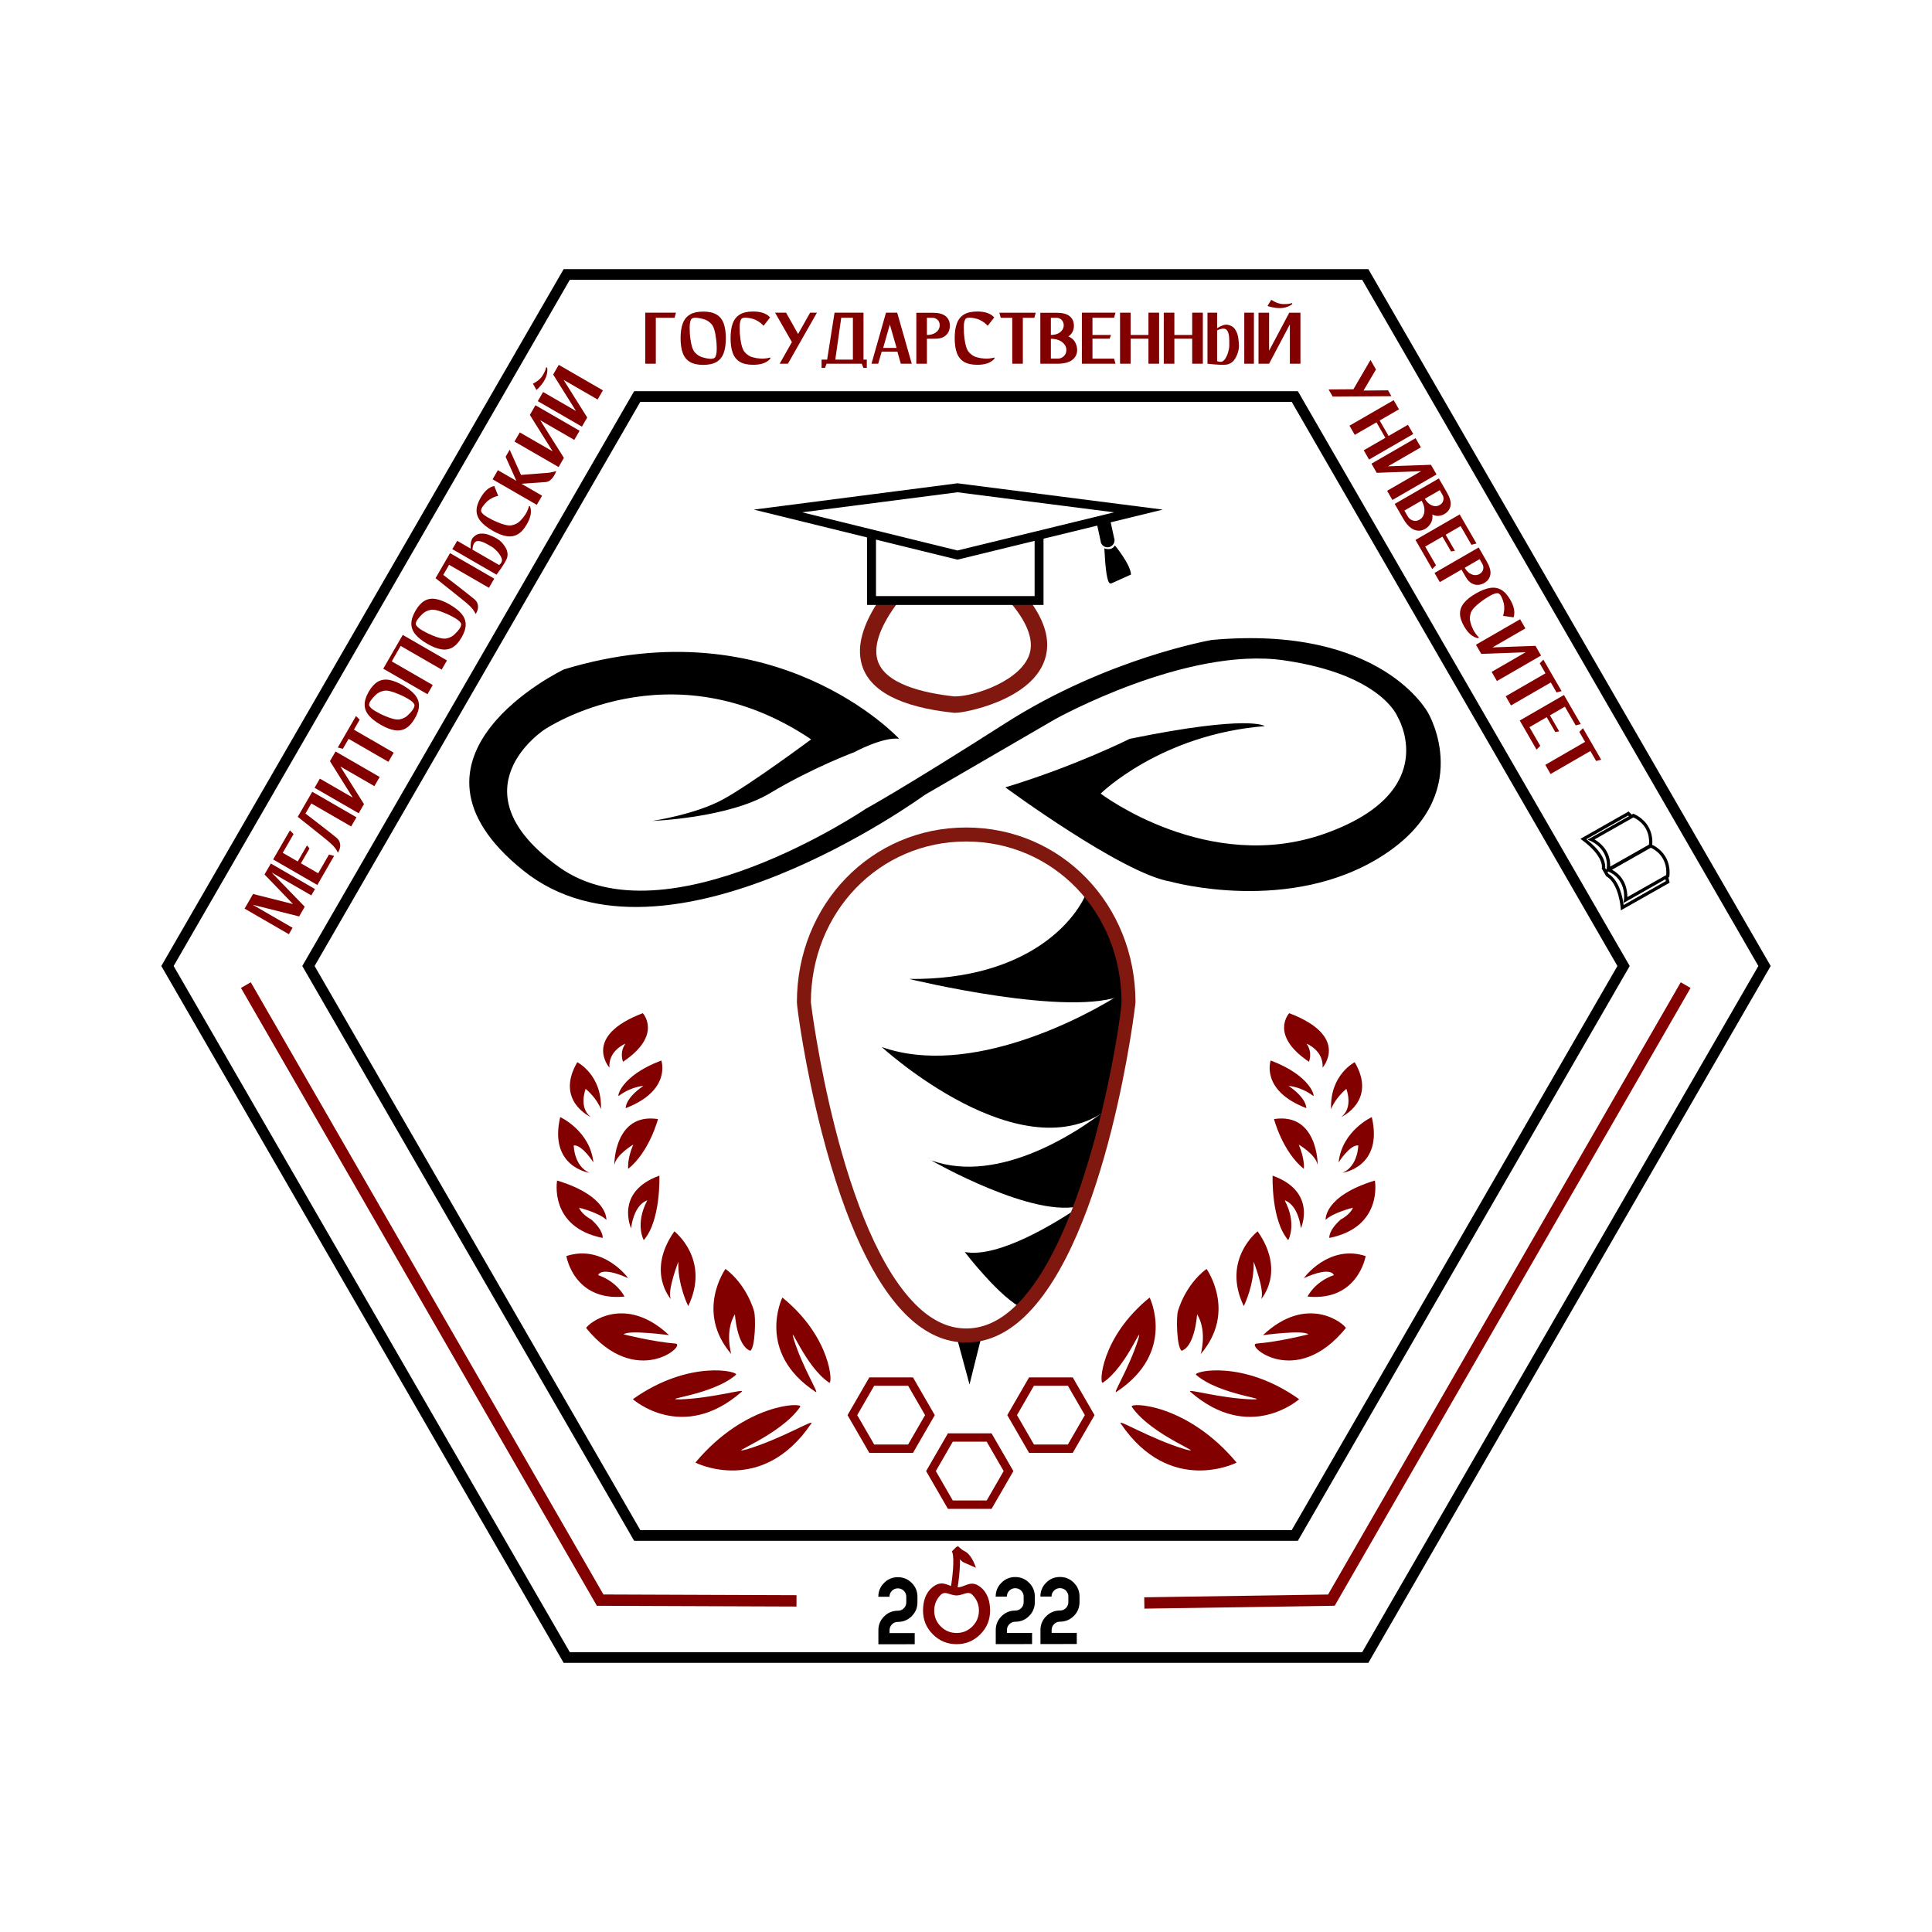 <?xml version="1.0" encoding="UTF-8"?>
<svg id="_Слой_1" data-name="Слой_1" xmlns="http://www.w3.org/2000/svg" version="1.1" viewBox="0 0 1000 1000">
    <!-- Generator: Adobe Illustrator 29.0.0, SVG Export Plug-In . SVG Version: 2.1.0 Build 186)  -->
    <defs>
        <style>
            .st0 {
            stroke: #801810;
            }

            .st0, .st1 {
            fill: none;
            stroke-miterlimit: 10;
            stroke-width: 3px;
            }

            .st2 {
            fill: #820000;
            }

            .st3 {
            display: none;
            fill: #fff;
            }

            .st4 {
            fill: #801810;
            }

            .st1 {
            stroke: #3f3f3f;
            }
        </style>
    </defs>
    <rect class="st3" width="1000" height="1000"/>
    <g>
        <g>
            <path
                d="M845.41,421.17l.4.19c11.28,5.28,9.33,16.39,9.3,16.5l-.07.39-23.65,13.41.23-1.69c1.43-10.53-7.92-14.53-8.32-14.69l-1.6-.66,23.71-13.44ZM853.5,437.18c.22-1.85.64-9.81-8.03-14.1l-20.11,11.4c2.74,1.62,8.4,5.97,8.06,14.09l20.08-11.38Z"/>
            <path
                d="M854.32,436.92l.37.14c.11.04,10.64,4.08,9.38,16.46l-.04.43-23.71,13.44.25-1.71c.06-.43,1.43-10.5-8.33-14.69l-1.56-.67,23.65-13.41ZM862.43,452.92c.77-9.65-6.28-13.38-7.98-14.13l-20.08,11.38c7.14,3.87,7.96,10.97,7.95,14.15l20.11-11.4Z"/>
            <path
                d="M842.98,420.04l2.14,2.09-1.18,1.21-1.24-1.21-21.62,12.26c9.83,7.69,9.93,13.37,9.75,14.86l1.72,3.03c5.77,3.57,7.42,12.73,7.85,16.16l21.86-12.39-.47-1.96,1.64-.4.77,3.19-25.26,14.32-.09-1.34c0-.12-.93-12.49-7.35-16.26l-.2-.12-2.26-3.98.09-.33s1.22-5.8-10.08-14.23l-1.04-.77,24.96-14.15Z"/>
        </g>
        <g>
            <path
                d="M464.73,822.13c-1.2,0-2.23.43-3.07,1.27-.84.85-1.26,1.87-1.26,3.08h-5.78c0-2.79.98-5.18,2.96-7.16,1.97-1.98,4.36-2.97,7.16-2.97,2.8,0,5.18.98,7.16,2.96,1.98,1.97,2.97,4.36,2.97,7.16v2.89c0,2.8-.98,5.18-2.95,7.16-1.97,1.98-4.36,2.97-7.16,2.97-1.2,0-2.23.43-3.07,1.27-.84.85-1.26,1.87-1.26,3.08v1.45s13.02-.02,13.02-.02v5.78s-18.8.02-18.8.02v-7.23c-.01-2.8.97-5.18,2.95-7.16,1.97-1.98,4.36-2.97,7.16-2.97,1.21,0,2.23-.42,3.07-1.27.84-.85,1.26-1.87,1.26-3.08v-2.89c0-1.2-.43-2.23-1.27-3.07-.84-.84-1.87-1.26-3.08-1.26Z"/>
            <g>
                <path class="st2"
                      d="M495.64,821.81l-3.42-.57c.61-3.69,1.93-14.06.73-17.66-.14-.44-.27-.56-.27-.56l2.44-2.46c.47.47.84,1.1,1.11,1.93,1.69,5.07-.36,17.88-.6,19.33Z"/>
                <rect class="st2" x="494.64" y="800.74" width="3.46" height="4.63"
                      transform="translate(-437.75 666.26) rotate(-49.95)"/>
                <path class="st2"
                      d="M496.05,802.4s-1.83,3.5,2.72,6.29l6.37,2.79c-3.65-10.9-9.09-9.07-9.09-9.07l-.08-.07"/>
                <path class="st2"
                      d="M495.14,851.02c-4.79,0-8.88-1.68-12.28-5.07-3.4-3.39-5.1-7.47-5.1-12.26s1.28-9.34,5.07-12.28c5.22-4.04,7.98-.12,12.28.18,4.39.3,7.04-4.24,12.26-.21,3.79,2.93,5.1,7.47,5.1,12.26,0,4.79-1.68,8.88-5.07,12.28-3.39,3.4-7.47,5.1-12.26,5.1ZM495.13,845.23c3.2,0,5.92-1.14,8.18-3.4,2.25-2.26,3.38-4.99,3.38-8.19,0-3.2-1.14-5.92-3.4-8.18-2.26-2.26-4.98.35-8.17.35-3.2,0-5.94-2.59-8.19-.33-2.25,2.26-3.38,4.99-3.38,8.19,0,3.2,1.14,5.93,3.4,8.18,2.26,2.26,4.99,3.38,8.19,3.38Z"/>
            </g>
            <path
                d="M525.48,822.05c-1.2,0-2.23.43-3.07,1.27-.84.85-1.26,1.87-1.26,3.08h-5.78c0-2.79.98-5.18,2.96-7.16,1.97-1.98,4.36-2.97,7.16-2.97s5.18.98,7.16,2.96c1.98,1.97,2.97,4.36,2.97,7.16v2.89c0,2.8-.98,5.18-2.95,7.16-1.97,1.98-4.36,2.97-7.16,2.97-1.2,0-2.23.43-3.07,1.27-.84.85-1.26,1.87-1.26,3.08v1.45s13.02-.02,13.02-.02v5.78s-18.8.02-18.8.02v-7.23c-.01-2.8.97-5.18,2.95-7.16,1.97-1.98,4.36-2.97,7.16-2.97,1.21,0,2.23-.42,3.07-1.27.84-.85,1.26-1.87,1.26-3.08v-2.89c0-1.2-.43-2.23-1.27-3.07-.84-.84-1.87-1.26-3.08-1.26Z"/>
            <path
                d="M548.62,822.02c-1.2,0-2.23.43-3.07,1.27-.84.85-1.26,1.87-1.26,3.08h-5.78c0-2.79.98-5.18,2.96-7.16,1.97-1.98,4.36-2.97,7.16-2.97s5.18.98,7.16,2.96c1.98,1.97,2.97,4.36,2.97,7.16v2.89c0,2.8-.98,5.18-2.95,7.16-1.97,1.98-4.36,2.97-7.16,2.97-1.2,0-2.23.43-3.07,1.27-.84.85-1.26,1.87-1.26,3.08v1.45s13.02-.02,13.02-.02v5.78s-18.8.02-18.8.02v-7.23c-.01-2.8.97-5.18,2.95-7.16,1.97-1.98,4.36-2.97,7.16-2.97,1.21,0,2.23-.42,3.07-1.27.84-.85,1.26-1.87,1.26-3.08v-2.89c0-1.2-.43-2.23-1.27-3.07-.84-.84-1.87-1.26-3.08-1.26Z"/>
        </g>
        <g>
            <path
                d="M705.06,144.82l205.06,355.18-205.06,355.18h-410.12L89.88,500l205.06-355.18h410.12M708.25,139.3h-416.5L83.5,500l208.25,360.7h416.5l208.25-360.7-208.25-360.7h0Z"/>
            <g>
                <path class="st2"
                      d="M138.67,449.6l1.52-2.63,22.84,13.19-1.9,3.29-20.6-11.89,17.2,17.77-.06.1-1.7,2.94-1.14,1.97-24.06-6.05,20.66,11.93-1.92,3.32-22.91-13.23,1.54-2.67.38-.66,2.46-4.26,20.71,5.22-14.78-15.32,1.38-2.39.38-.66Z"/>
                <path class="st2"
                      d="M170.3,442.3l2.64.7-8.69,15.06-22.88-13.21,1.26-2.18,1.48-2.56,5.95-10.31,1.89,1.92-5.6,9.69,7.75,4.48,4.8-8.31,1.3,1.58-4.44,7.68,8.93,5.16,5.6-9.69Z"/>
                <path class="st2"
                      d="M158.09,421.08c2.63,2.01,4.86,3.72,6.7,5.14,1.84,1.42,3.62,2.8,5.33,4.16,1.71,1.36,3.02,2.41,3.95,3.16.81.68,1.36,1.38,1.65,2.1.29.72.42,1.42.39,2.09-.04.67-.15,1.28-.34,1.83-.19.55-.49,1.14-.88,1.77-.4-.85-.89-1.65-1.45-2.41s-1.41-1.63-2.53-2.61c-.64-.59-1.84-1.59-3.6-3-1.75-1.41-3.64-2.93-5.66-4.54-2.02-1.61-4.53-3.61-7.53-5.98l.1-.17,1.66-2.87,3-5.19,2.48-4.29.26-.45,22.88,13.21-2.74,4.74-20.63-11.91-3.02,5.23Z"/>
                <path class="st2"
                      d="M172.54,390.94l1.14-1.97,22.84,13.19-2.74,4.74-17.62-10.17,12.24,19.48-1.78,3.08-.96,1.66-22.84-13.19,2.74-4.74,17.03,9.83-11.81-18.87.16-.28,1.6-2.77Z"/>
                <path class="st2"
                      d="M184.28,370.61l1.89,1.92-2.98,5.16,20.59,11.89-2.74,4.74-20.6-11.89-2.98,5.16-2.61-.68,3.34-5.78,2.74-4.74,3.34-5.78Z"/>
                <path class="st2"
                      d="M190.85,358.03c1.44-2.49,3.03-4.23,4.76-5.21,1.74-.98,3.68-1.28,5.83-.9,2.15.38,4.55,1.33,7.2,2.87,2.68,1.55,4.71,3.15,6.1,4.82,1.39,1.67,2.1,3.5,2.12,5.49.02,1.99-.69,4.24-2.13,6.73-1.43,2.47-3.01,4.19-4.74,5.18-1.74.98-3.68,1.29-5.82.93s-4.55-1.31-7.23-2.86c-2.65-1.53-4.68-3.14-6.08-4.82-1.4-1.68-2.1-3.52-2.12-5.52-.02-2,.69-4.23,2.11-6.7ZM214.54,364.88c-.25-.95-1.3-1.97-3.15-3.06-1.84-1.09-3.65-1.98-5.41-2.66-3.13-1.35-5.52-1.9-7.17-1.65-1.91.37-3.46,1.19-4.64,2.44-.85.83-1.59,1.69-2.23,2.59s-.94,1.7-.9,2.43c.25.95,1.31,1.97,3.16,3.07,1.86,1.1,3.66,2,5.41,2.71,3.14,1.32,5.54,1.86,7.19,1.61,1.91-.37,3.44-1.19,4.61-2.46.86-.8,1.61-1.65,2.24-2.56s.93-1.73.89-2.46Z"/>
                <path class="st2"
                      d="M206.87,331.4l1.6-2.77,22.88,13.21-2.74,4.74-21.22-12.25-4.62,8,21.22,12.25-2.74,4.74-22.88-13.21,1.26-2.18,1.48-2.56,4.62-8,1.14-1.97Z"/>
                <path class="st2"
                      d="M215.02,316.16c1.44-2.49,3.03-4.23,4.76-5.21,1.74-.98,3.68-1.28,5.83-.9,2.15.38,4.55,1.34,7.21,2.87,2.68,1.55,4.71,3.15,6.1,4.82,1.39,1.67,2.1,3.5,2.12,5.49s-.69,4.24-2.13,6.73c-1.43,2.47-3.01,4.19-4.74,5.18-1.74.98-3.68,1.29-5.82.93-2.15-.36-4.55-1.31-7.23-2.86-2.65-1.53-4.68-3.14-6.08-4.82-1.4-1.68-2.1-3.52-2.12-5.52-.02-1.99.69-4.23,2.11-6.69ZM238.71,323.01c-.25-.95-1.3-1.97-3.15-3.06-1.84-1.09-3.65-1.98-5.41-2.66-3.13-1.35-5.52-1.9-7.17-1.65-1.91.37-3.46,1.19-4.64,2.44-.85.83-1.59,1.69-2.23,2.59-.64.89-.94,1.7-.9,2.43.25.95,1.31,1.97,3.16,3.07,1.86,1.1,3.66,2,5.41,2.71,3.14,1.32,5.54,1.86,7.19,1.61,1.91-.37,3.44-1.19,4.61-2.46.86-.8,1.61-1.65,2.24-2.56s.93-1.73.89-2.46Z"/>
                <path class="st2"
                      d="M229.41,297.56c2.63,2.01,4.86,3.72,6.7,5.14,1.84,1.42,3.62,2.8,5.33,4.16,1.71,1.36,3.02,2.41,3.95,3.16.81.68,1.36,1.38,1.65,2.1.29.72.42,1.42.39,2.09-.04.67-.15,1.28-.34,1.83s-.49,1.14-.88,1.77c-.4-.85-.89-1.65-1.45-2.41s-1.41-1.63-2.53-2.61c-.64-.59-1.84-1.59-3.6-3-1.75-1.41-3.64-2.93-5.66-4.54-2.02-1.61-4.53-3.61-7.53-5.98l.1-.17,1.66-2.87,3-5.19,2.48-4.29.26-.45,22.88,13.21-2.74,4.74-20.63-11.91-3.02,5.23Z"/>
                <path class="st2"
                      d="M244.64,278.45c1.19-1.37,2.55-2.12,4.07-2.24,1.52-.12,3.04.12,4.57.72,1.53.61,2.84,1.23,3.95,1.87,1.64.95,3.06,2.39,4.28,4.34,1.21,1.95,1.51,3.88.9,5.8-.29.72-.73,1.56-1.31,2.52-.58.96-1.19,1.89-1.81,2.81-.62.92-1.39,1.98-2.29,3.18l-22.88-13.21,2.53-4.31,6.96,4.02c-.16-2.49.19-4.32,1.05-5.49ZM254.56,283.02c-.23-.13-.47-.27-.73-.42-.91-.56-1.94-1.11-3.08-1.66-1.14-.55-2.21-.85-3.2-.9-.99-.05-1.74.41-2.27,1.37-.44.92-.68,1.95-.72,3.09l13.81,7.97c.5-.45.9-.91,1.18-1.4.43-.74.37-1.65-.16-2.72s-1.27-2.12-2.21-3.12c-.94-1.01-1.82-1.74-2.63-2.21Z"/>
                <path class="st2"
                      d="M273.81,261.91l.5.1c1.01,2.62.47,5.75-1.64,9.39-1.44,2.49-3.02,4.22-4.75,5.19-1.73.97-3.67,1.28-5.81.91-2.15-.36-4.56-1.31-7.23-2.86-2.65-1.53-4.68-3.14-6.08-4.82-1.4-1.68-2.11-3.52-2.13-5.5s.68-4.22,2.12-6.71c2.02-3.51,4.37-5.52,7.04-6.04l2.04,5.1c-1.03.18-2.08.55-3.15,1.11-1.08.56-1.95,1.15-2.6,1.75-.85.83-1.59,1.69-2.23,2.59-.64.89-.94,1.7-.9,2.43.25.95,1.3,1.97,3.15,3.06,1.84,1.09,3.65,2,5.42,2.72,3.14,1.32,5.53,1.85,7.16,1.59,1.93-.36,3.48-1.18,4.64-2.44.82-.79,1.66-1.81,2.5-3.08s1.5-2.77,1.97-4.49Z"/>
                <path class="st2"
                      d="M283.38,244.76c.74-.06,1.46-.17,2.15-.33.69-.16,1.49-.35,2.4-.6-.46,1.12-.92,2.04-1.38,2.75-.46.72-1.03,1.36-1.72,1.94-.68.57-1.48.9-2.4.99-.52.04-1.55.12-3.08.23-1.54.11-3.19.23-4.95.35-1.76.12-3.27.22-4.51.3l10.69,6.18-2.74,4.74-22.88-13.21,2.74-4.74,9.59,5.53-5.59-12.46,2.12-3.67,5.84,13.06c.96-.06,2.39-.17,4.3-.33s3.78-.31,5.61-.45c1.84-.14,3.11-.24,3.81-.29Z"/>
                <path class="st2"
                      d="M276.01,211.73l1.14-1.97,22.84,13.19-2.74,4.74-17.62-10.17,12.24,19.48-1.78,3.08-.96,1.66-22.84-13.19,2.74-4.74,17.03,9.83-11.81-18.87.16-.28,1.6-2.77Z"/>
                <path class="st2"
                      d="M283.21,190.23c.2,1.19.11,2.52-.28,3.97-.39,1.45-1.18,2.97-2.38,4.56-.98,1.28-1.95,2.31-2.89,3.09l-1.81-3.26c2.29-1.14,3.95-2.53,4.98-4.19,1.03-1.65,1.64-3.07,1.83-4.25l.55.09ZM288.08,190.82l1.14-1.97,22.84,13.19-2.74,4.74-17.62-10.17,12.24,19.48-1.78,3.08-.96,1.66-22.84-13.19,2.74-4.74,17.03,9.83-11.81-18.87.16-.28,1.6-2.77Z"/>
                <path class="st2" d="M349.88,161.84l-.72,2.64h-9.71v23.78h-5.48v-26.42h15.91Z"/>
                <path class="st2"
                      d="M363.98,161.28c2.88,0,5.17.51,6.89,1.52s2.95,2.54,3.7,4.6c.75,2.05,1.12,4.61,1.12,7.67s-.37,5.65-1.12,7.69c-.75,2.04-1.98,3.56-3.7,4.58-1.72,1.01-4.02,1.52-6.89,1.52s-5.14-.51-6.85-1.52-2.96-2.54-3.72-4.58c-.76-2.04-1.14-4.6-1.14-7.69s.38-5.62,1.14-7.67c.76-2.05,2-3.58,3.72-4.6s4-1.52,6.85-1.52ZM369.89,185.22c.69-.69,1.05-2.11,1.08-4.26.03-2.14-.11-4.15-.4-6.01-.4-3.38-1.12-5.73-2.16-7.03-1.28-1.47-2.76-2.4-4.44-2.8-1.15-.32-2.27-.53-3.36-.64-1.09-.11-1.95.04-2.56.44-.69.69-1.05,2.12-1.08,4.28-.03,2.16.09,4.17.36,6.03.43,3.38,1.16,5.73,2.2,7.04,1.28,1.47,2.76,2.38,4.44,2.76,1.12.35,2.23.57,3.34.66,1.11.09,1.96-.06,2.58-.46Z"/>
                <path class="st2"
                      d="M398.64,185.06l.16.48c-1.76,2.19-4.74,3.28-8.95,3.28-2.88,0-5.17-.51-6.87-1.52-1.71-1.01-2.94-2.54-3.7-4.58-.76-2.04-1.14-4.6-1.14-7.69s.38-5.62,1.14-7.67,1.99-3.58,3.7-4.6c1.7-1.01,4-1.52,6.87-1.52,4.05,0,6.97,1.03,8.75,3.08l-3.4,4.32c-.67-.8-1.51-1.52-2.54-2.18s-1.96-1.11-2.82-1.38c-1.15-.32-2.27-.53-3.36-.64-1.09-.11-1.95.04-2.56.44-.69.69-1.05,2.11-1.08,4.26s.09,4.16.36,6.06c.43,3.38,1.16,5.72,2.2,6.99,1.28,1.49,2.76,2.43,4.44,2.8,1.09.32,2.4.53,3.92.62,1.52.09,3.14-.09,4.88-.54Z"/>
                <path class="st2"
                      d="M419.33,161.84h3.52l-15.03,26.42h-4.28l6.35-11.19-8.71-15.23h5.68l6.23,11.03,6.23-11.03Z"/>
                <path class="st2"
                      d="M446.94,186.14h1.72v4.28h-1.76l-.84-2.16h-18.22l-.84,2.16h-1.76v-4.28h2.88l3.84-24.3h14.99v24.3ZM432.35,186.14h9.11v-21.7h-6.03l-3.08,21.7Z"/>
                <path class="st2"
                      d="M466.27,188.26l-1.8-6.27h-8.11l-1.8,6.27h-3.48l7.51-26.42h5.79l7.55,26.42h-5.67ZM457.15,180.07h6.91l-3.48-12.11-3.44,12.11Z"/>
                <path class="st2"
                      d="M482.66,161.88c3.12,0,5.38.59,6.79,1.76,1.41,1.17,2.14,2.73,2.2,4.68.05,1.15-.16,2.25-.64,3.32-.48,1.07-1.28,1.94-2.4,2.64s-2.62,1.04-4.52,1.04h-4.32v12.95h-5.48v-26.38h8.35ZM486.37,168.88c.13-1.33-.19-2.4-.96-3.2s-1.69-1.2-2.76-1.2h-2.26c-.44,0-.65,0-.62,0v8.91c1.84,0,3.36-.42,4.56-1.26,1.2-.84,1.88-1.92,2.04-3.26Z"/>
                <path class="st2"
                      d="M514.65,185.06l.16.48c-1.76,2.19-4.74,3.28-8.95,3.28-2.88,0-5.17-.51-6.87-1.52-1.71-1.01-2.94-2.54-3.7-4.58-.76-2.04-1.14-4.6-1.14-7.69s.38-5.62,1.14-7.67,1.99-3.58,3.7-4.6c1.7-1.01,4-1.52,6.87-1.52,4.05,0,6.97,1.03,8.75,3.08l-3.4,4.32c-.67-.8-1.51-1.52-2.54-2.18s-1.96-1.11-2.82-1.38c-1.15-.32-2.27-.53-3.36-.64-1.09-.11-1.95.04-2.56.44-.69.69-1.05,2.11-1.08,4.26s.09,4.16.36,6.06c.43,3.38,1.16,5.72,2.2,6.99,1.28,1.49,2.76,2.43,4.44,2.8,1.09.32,2.4.53,3.92.62,1.52.09,3.14-.09,4.88-.54Z"/>
                <path class="st2" d="M536.09,161.88l-.72,2.6h-5.95v23.78h-5.48v-23.78h-5.96l-.72-2.6h18.82Z"/>
                <path class="st2"
                      d="M552.97,174.11c1.6.69,2.76,1.69,3.48,2.98.72,1.29,1.08,2.64,1.08,4.06,0,2.13-.85,3.85-2.56,5.16-1.71,1.31-4.28,1.96-7.71,1.96h-8.79v-26.38h8.35c3.12,0,5.39.59,6.81,1.76,1.43,1.17,2.16,2.73,2.22,4.68.05,1.12-.15,2.2-.62,3.24-.47,1.04-1.22,1.89-2.26,2.56ZM543.93,164.48v8.91c1.84,0,3.36-.42,4.56-1.26,1.2-.84,1.89-1.92,2.08-3.26.11-1.33-.22-2.4-.98-3.2s-1.67-1.2-2.74-1.2h-2.28c-.45,0-.67,0-.64,0ZM547.45,185.62c1.28,0,2.38-.46,3.3-1.38.92-.92,1.31-2.15,1.18-3.7-.24-1.52-1.08-2.76-2.52-3.74-1.44-.97-3.26-1.46-5.48-1.46v10.27h3.52Z"/>
                <path class="st2"
                      d="M576.65,185.62l.72,2.64h-17.39v-26.42h17.39l-.72,2.6h-11.19v8.95h9.59l-.72,1.92h-8.87v10.31h11.19Z"/>
                <path class="st2"
                      d="M594.44,161.84h5.51v26.42h-5.51v-12.95h-9.23v12.95h-5.48v-26.42h5.48v11.55h9.23v-11.55Z"/>
                <path class="st2"
                      d="M617.08,161.84h5.51v26.42h-5.51v-12.95h-9.23v12.95h-5.48v-26.42h5.48v11.55h9.23v-11.55Z"/>
                <path class="st2"
                      d="M635.31,168.08c1.79.32,3.1,1.11,3.96,2.38.85,1.27,1.4,2.7,1.64,4.32.24,1.61.36,3.06.36,4.34,0,1.92-.54,3.89-1.62,5.91-1.08,2.03-2.59,3.24-4.54,3.64-.8.13-1.76.19-2.88.16-1.12-.03-2.23-.09-3.34-.18-1.11-.09-2.4-.22-3.9-.38v-26.42h5v8.03c2.08-1.38,3.85-1.98,5.31-1.8ZM636.27,178.91v-.8c.03-1.09,0-2.27-.08-3.52-.08-1.25-.35-2.32-.82-3.22-.47-.89-1.23-1.31-2.3-1.26-1.04.08-2.07.37-3.08.88v15.95c.66.24,1.26.36,1.8.36.85,0,1.62-.5,2.3-1.5s1.21-2.16,1.6-3.48c.39-1.32.58-2.46.58-3.42ZM644.03,161.84h5v26.42h-5v-26.42Z"/>
                <path class="st2"
                      d="M670.83,161.88h2.28v26.38h-5.48v-20.34l-10.75,20.34h-5.48v-26.38h5.48v19.66l10.43-19.66h3.52ZM668.91,157.37c-.93.77-2.12,1.35-3.58,1.74-1.45.39-3.16.46-5.14.22-1.6-.21-2.97-.53-4.12-.96l1.92-3.2c2.13,1.41,4.17,2.15,6.12,2.22,1.94.07,3.48-.11,4.6-.54l.2.52Z"/>
                <path class="st2"
                      d="M718.43,202.02l1.76,3.05-30.39.2-2.14-3.7,12.87-.09,8.83-15.16,2.84,4.92-6.44,10.91,12.67-.12Z"/>
                <path class="st2"
                      d="M728.74,219.87l2.76,4.78-22.88,13.21-2.76-4.78,11.21-6.47-4.62-8-11.22,6.47-2.74-4.74,22.88-13.21,2.74,4.74-10,5.78,4.62,8,10-5.78Z"/>
                <path class="st2"
                      d="M742.41,243.62l1.14,1.97-22.84,13.19-2.74-4.74,17.62-10.17-22.99.86-1.78-3.08-.96-1.66,22.84-13.19,2.74,4.74-17.03,9.83,22.25-.8.16.28,1.6,2.77Z"/>
                <path class="st2"
                      d="M741.4,266.33c.2,1.73-.08,3.23-.84,4.5s-1.75,2.26-2.97,2.96c-1.85,1.07-3.76,1.19-5.74.36-1.98-.82-3.83-2.72-5.55-5.7l-1.66-2.87-2.74-4.74,22.84-13.19,2.18,3.77.56.97,1.44,2.49c1.56,2.7,2.19,4.96,1.88,6.78-.3,1.82-1.28,3.24-2.94,4.26-.94.61-1.98.97-3.11,1.08-1.13.12-2.25-.11-3.35-.68ZM728.67,267.31c.64,1.11,1.59,1.83,2.84,2.17,1.26.34,2.52.06,3.79-.83,1.2-.97,1.85-2.32,1.98-4.05s-.37-3.56-1.47-5.47l-8.9,5.14c.53.92,1.12,1.94,1.76,3.05ZM745.22,253.7l-7.72,4.46c.92,1.59,2.04,2.7,3.37,3.32,1.33.62,2.61.68,3.86.17,1.21-.57,1.97-1.39,2.28-2.45s.2-2.05-.33-2.97c-.53-.92-.91-1.58-1.14-1.97s-.33-.58-.32-.55Z"/>
                <path class="st2"
                      d="M743.26,292.59l-1.92,1.94-8.69-15.06,22.88-13.21,1.26,2.18,1.48,2.56,5.96,10.31-2.61.68-5.6-9.69-7.75,4.48,4.8,8.31-2.02.34-4.44-7.68-8.93,5.16,5.6,9.69Z"/>
                <path class="st2"
                      d="M769.54,290.62c1.56,2.7,2.18,4.95,1.87,6.76-.31,1.81-1.29,3.22-2.95,4.24-.97.62-2.03.99-3.19,1.1s-2.32-.13-3.48-.76c-1.16-.62-2.21-1.75-3.16-3.39-1.09-1.89-1.81-3.14-2.16-3.74l-11.22,6.47-2.74-4.74,22.84-13.19,2.16,3.74.58,1,1.44,2.49ZM765.34,297.34c1.22-.55,1.98-1.36,2.29-2.43.31-1.07.19-2.07-.34-2.99-.53-.92-.91-1.57-1.13-1.96-.22-.38-.32-.56-.31-.54l-7.72,4.46c.92,1.59,2.04,2.7,3.37,3.32s2.61.66,3.84.14Z"/>
                <path class="st2"
                      d="M765.47,329.94l-.34.38c-2.77-.43-5.21-2.47-7.31-6.11-1.44-2.49-2.15-4.73-2.12-6.71.02-1.98.73-3.81,2.12-5.49,1.38-1.68,3.42-3.29,6.09-4.83,2.65-1.53,5.06-2.48,7.21-2.85,2.16-.37,4.1-.07,5.83.9,1.73.97,3.31,2.7,4.75,5.19,2.03,3.51,2.6,6.55,1.71,9.12l-5.44-.78c.36-.98.56-2.07.62-3.29s-.02-2.26-.21-3.13c-.3-1.15-.67-2.23-1.13-3.23s-1.01-1.67-1.66-2c-.95-.25-2.36.14-4.23,1.19-1.87,1.05-3.56,2.16-5.06,3.34-2.72,2.06-4.37,3.86-4.96,5.4-.65,1.85-.72,3.6-.2,5.24.27,1.11.74,2.34,1.42,3.7.68,1.36,1.65,2.68,2.91,3.95Z"/>
                <path class="st2"
                      d="M796.51,337.34l1.14,1.97-22.84,13.19-2.74-4.74,17.62-10.17-22.99.86-1.78-3.08-.96-1.66,22.84-13.19,2.74,4.74-17.03,9.83,22.25-.8.16.28,1.6,2.77Z"/>
                <path class="st2"
                      d="M808.28,357.72l-2.61.68-2.98-5.16-20.6,11.89-2.74-4.74,20.59-11.89-2.98-5.16,1.89-1.92,3.34,5.78,2.74,4.74,3.34,5.78Z"/>
                <path class="st2"
                      d="M797.23,386.06l-1.92,1.94-8.69-15.06,22.88-13.21,1.26,2.18,1.48,2.56,5.96,10.31-2.61.68-5.6-9.69-7.75,4.48,4.8,8.31-2.02.34-4.44-7.68-8.93,5.16,5.6,9.69Z"/>
                <path class="st2"
                      d="M828.77,393.21l-2.61.68-2.98-5.16-20.6,11.89-2.74-4.74,20.59-11.89-2.98-5.16,1.89-1.92,3.34,5.78,2.74,4.74,3.34,5.78Z"/>
            </g>
            <path
                d="M671.77,797.52h-343.54l-.8-1.38-170.97-296.14,171.77-297.52h343.54l.8,1.38,170.97,296.14-171.77,297.52ZM331.42,791.99h337.17l168.58-291.99-168.58-291.99h-337.17l-168.58,291.99,168.58,291.99Z"/>
            <polygon class="st2"
                     points="592.34 832.63 592.25 826.76 687.41 825.32 869.95 508.43 875.03 511.36 690.83 831.14 592.34 832.63"/>
            <polygon class="st2"
                     points="412.26 831.54 308.94 831.16 124.73 511.36 129.81 508.43 312.34 825.3 412.28 825.67 412.26 831.54"/>
        </g>
        <g>
            <g>
                <path class="st2"
                      d="M570.82,715.66c-1.94,1.29-1.39-23.25,24.23-44.06,0,0,13.98,28.3-17.17,48.82-2.33,1.6,6.46-12.06,11.24-27.1,2.75-10.05-5.84,14.07-18.3,22.34Z"/>
                <path class="st2"
                      d="M585.82,728.15c-1.6-2.35,28.39-2.08,54.25,28.89,0,0-34.36,17.55-59.95-20.18-2-2.82,14.84,7.7,33.3,13.3,12.32,3.2-17.29-6.9-27.6-22Z"/>
                <path class="st2"
                      d="M619.08,711.6c-1.92-1.66,24.02-8.24,53.36,12.62,0,0-25.66,22.94-56.3-3.82-2.36-1.98,14.55,3.28,31.74,3.92,11.36-.03-16.48-2.03-28.81-12.72Z"/>
                <path class="st2"
                      d="M650.38,695.43c-6.18.5,20.28,23.97,46.24-8.06-.91-2.18-19.86-17.93-42.91,3.7,0,0,21-2.85,23.49-.41,0,0-14.95,3.82-26.81,4.77Z"/>
                <path class="st2"
                      d="M611.63,699.16c-2.57-1.68-2.91-17.55-1.9-20.59,0,0,3.48-13.29,14.76-21.78,0,0,15.81,22.08-2.98,44.05,0,0,3.49-11.84-1.9-20.59,0,0-.98,16.46-7.98,18.91Z"/>
                <path class="st2"
                      d="M643.78,676.03s5.58-11.1,5.1-23.04c-.48-11.94-.35-.87-.35-.87,0,0,6.45,16.2,4.17,20.37,0,0,12.97-14.19-1.76-35.16,0,0-18.79,14.58-7.16,38.72Z"/>
                <path class="st2"
                      d="M674.94,661.55c-.36.16,12.78-17.73,31.92-11.41,0,0-3.88,23.57-30.09,20.96,0,0,3.6-7.61,13.62-11.09,0,0-1.11-4.9-15.46,1.54Z"/>
                <path class="st2"
                      d="M666.8,641.89s4.66-8.28-1.83-20.56c0,0,6.59,1.39,8.39,14.39,0,0,8.58-18.81-14.65-27.21,0,0-.88,23.1,8.08,33.38Z"/>
                <path class="st2"
                      d="M686.15,631.41s-1.16-12.24,25.49-20.37c0,0,4.42,24.09-23.57,29.72,0,0-.67-3.67,5.87-9.53,0,0,4.95-2.53,6.33-6.12,0,0-10.44,2.58-14.13,6.3Z"/>
                <path class="st2"
                      d="M694.88,607.04s21.2-2.93,15.16-28.84c0,0-15.41,7.03-17.18,23.47,0,0,5.8-9.24,10.17-8.8,0,0-.01,10.61-8.14,14.18Z"/>
                <path class="st2"
                      d="M682.01,602.94c.09.46.3-27.2-22.58-23.71,0,0,4.33,16.82,15.43,25.78,0,0,.66-4.88-2.63-12.56,0,0,8.75,5.06,9.79,10.5Z"/>
                <path class="st2"
                      d="M694.25,578.15s18.61-8.38,6.95-28.36c0,0-12.92,6.49-12.24,24.31,0,0,1.81-5.33,7.9-10.5,0,0,3.81,9.6-2.62,14.55Z"/>
                <path class="st2"
                      d="M684.57,552.6s14.36-16.16-17.28-28.18c0,0-10.47,11.25,10.23,25.15,0,0,2.04-4.75-1.26-9.39,0,0,8.93,3.53,8.31,12.42Z"/>
                <path class="st2"
                      d="M679.71,567.23c.97.73-.85-10.34-22.01-18.32,0,0-5.46,15.49,18.44,24.66,0,0,.42-4.97-9.16-11.5,0,0,6.3.3,12.73,5.16Z"/>
            </g>
            <g>
                <path class="st2"
                      d="M429.18,715.66c1.94,1.29,1.39-23.25-24.23-44.06,0,0-13.98,28.3,17.17,48.82,2.33,1.6-6.46-12.06-11.24-27.1-2.75-10.05,5.84,14.07,18.3,22.34Z"/>
                <path class="st2"
                      d="M414.18,728.15c1.6-2.35-28.39-2.08-54.25,28.89,0,0,34.36,17.55,59.95-20.18,2-2.82-14.84,7.7-33.3,13.3-12.32,3.2,17.29-6.9,27.6-22Z"/>
                <path class="st2"
                      d="M380.92,711.6c1.92-1.66-24.02-8.24-53.36,12.62,0,0,25.66,22.94,56.3-3.82,2.36-1.98-14.55,3.28-31.74,3.92-11.36-.03,16.48-2.03,28.81-12.72Z"/>
                <path class="st2"
                      d="M349.62,695.43c6.18.5-20.28,23.97-46.24-8.06.91-2.18,19.86-17.93,42.91,3.7,0,0-21-2.85-23.49-.41,0,0,14.95,3.82,26.81,4.77Z"/>
                <path class="st2"
                      d="M388.37,699.16c2.57-1.68,2.91-17.55,1.9-20.59,0,0-3.48-13.29-14.76-21.78,0,0-15.81,22.08,2.98,44.05,0,0-3.49-11.84,1.9-20.59,0,0,.98,16.46,7.98,18.91Z"/>
                <path class="st2"
                      d="M356.22,676.03s-5.58-11.1-5.1-23.04c.48-11.94.35-.87.35-.87,0,0-6.45,16.2-4.17,20.37,0,0-12.97-14.19,1.76-35.16,0,0,18.79,14.58,7.16,38.72Z"/>
                <path class="st2"
                      d="M325.06,661.55c.36.16-12.78-17.73-31.92-11.41,0,0,3.88,23.57,30.09,20.96,0,0-3.6-7.61-13.62-11.09,0,0,1.11-4.9,15.46,1.54Z"/>
                <path class="st2"
                      d="M333.2,641.89s-4.66-8.28,1.83-20.56c0,0-6.59,1.39-8.39,14.39,0,0-8.58-18.81,14.65-27.21,0,0,.88,23.1-8.08,33.38Z"/>
                <path class="st2"
                      d="M313.85,631.41s1.16-12.24-25.49-20.37c0,0-4.42,24.09,23.57,29.72,0,0,.67-3.67-5.87-9.53,0,0-4.95-2.53-6.33-6.12,0,0,10.44,2.58,14.13,6.3Z"/>
                <path class="st2"
                      d="M305.12,607.04s-21.2-2.93-15.16-28.84c0,0,15.41,7.03,17.18,23.47,0,0-5.8-9.24-10.17-8.8,0,0,.01,10.61,8.14,14.18Z"/>
                <path class="st2"
                      d="M317.99,602.94c-.09.46-.3-27.2,22.58-23.71,0,0-4.33,16.82-15.43,25.78,0,0-.66-4.88,2.63-12.56,0,0-8.75,5.06-9.79,10.5Z"/>
                <path class="st2"
                      d="M305.75,578.15s-18.61-8.38-6.95-28.36c0,0,12.92,6.49,12.24,24.31,0,0-1.81-5.33-7.9-10.5,0,0-3.81,9.6,2.62,14.55Z"/>
                <path class="st2"
                      d="M315.43,552.6s-14.36-16.16,17.28-28.18c0,0,10.47,11.25-10.23,25.15,0,0-2.04-4.75,1.26-9.39,0,0-8.93,3.53-8.31,12.42Z"/>
                <path class="st2"
                      d="M320.29,567.23c-.97.73.85-10.34,22.01-18.32,0,0,5.46,15.49-18.44,24.66,0,0-.42-4.97,9.16-11.5,0,0-6.3.3-12.73,5.16Z"/>
            </g>
            <path class="st2"
                  d="M472.55,752.02h-22.58l-11.29-19.55,11.29-19.55h22.58l11.29,19.55-11.29,19.55ZM452.48,747.67h17.56l8.78-15.21-8.78-15.21h-17.56l-8.78,15.21,8.78,15.21Z"/>
            <path class="st2"
                  d="M513.23,780.99h-22.58l-11.29-19.55,11.29-19.55h22.58l11.29,19.55-11.29,19.55ZM493.16,776.64h17.56l8.78-15.21-8.78-15.21h-17.56l-8.78,15.21,8.78,15.21Z"/>
            <path class="st2"
                  d="M555.24,752.02h-22.58l-11.29-19.55,11.29-19.55h22.58l11.29,19.55-11.29,19.55ZM535.17,747.67h17.56l8.78-15.21-8.78-15.21h-17.56l-8.78,15.21,8.78,15.21Z"/>
        </g>
        <path d="M562.76,629.52c.03-.06.06-.11.08-.17"/>
        <path class="st0" d="M417.29,525.27"/>
        <g>
            <path class="st1" d="M498.01,527.95"/>
            <path
                d="M739.31,369.21s-23.73-45.94-112.05-37.98c0,0-53.82,9.24-106.8,43.06-52.98,33.82-72.3,44.33-72.3,44.33,0,0-103.41,70.01-158.93,30.09-55.52-39.92-7.37-71.11-7.37-71.11,0,0,64.93-44.07,137.99,5.09,0,0-31.19,23.22-45.69,31.11-14.49,7.88-36.53,11.1-36.53,11.1,0,0,39.33-1.36,61.03-14.41,21.7-13.05,43.57-21.19,43.57-21.19,0,0,14.49-7.88,23.14-6.95,0,0-63.91-69.17-173.51-35.86,0,0-94.43,45.09-21.02,104.09,73.4,59,207.84-39.15,207.84-39.15l67.56-39.24s67.73-37.75,118.37-30.4c50.64,7.35,58.78,29.22,58.78,29.22,0,0,23.48,38.57-37.3,60.35-60.77,21.78-116.38-20.6-116.38-20.6,0,0,30.94-30.6,84.93-34.92,0,0-7.6-6.16-69.91,6.58,0,0-27.82,14.01-64.35,25.12,0,0,60.6,44.67,85.35,48.74,0,0,62.13,17.55,110.27-13.64,48.15-31.19,23.31-73.4,23.31-73.4Z"/>
            <polygon points="494.75 690.47 501.82 716.59 508.34 690.47 494.75 690.47"/>
            <path
                d="M456.37,541.93s73.13,67.09,118.32,31.22c.89-.76,2.13-5.1,2.9-5.79,4.21-20.29,8.97-39.51,8.69-56.49-.78.5-3.63,2.06-4.54,2.48-19.5,12.96-79.79,44.78-125.37,28.58Z"/>
            <path
                d="M470.61,506.71s84.2,20.52,111.13,8.09c.93-.62,2.35-1.96,3.09-2.48-1.01-13.12-4.71-24.47-10.06-35.3-2.98-6.03-7.44-11.96-11.66-16.84-5.25,15.32-30.4,47.15-92.49,46.53Z"/>
            <path
                d="M560.46,623.51c-13.89,9.47-43.6,27.8-61.1,24.54,0,0,18.56,24.25,30.43,29.38.49-.49.97-.9,1.45-1.45,12.2-16.77,21.73-34.76,29.22-52.47Z"/>
            <path
                d="M481.96,600.59s54.13,31.1,78.25,23.26c9.67-18.21,12.49-36.85,17.38-53.59-.81.73.97-.74.14-.08-18,15.33-60.36,43.26-95.77,30.42Z"/>
            <path class="st4"
                  d="M500.1,428.31c-49.14,0-87.63,39.76-87.63,90.52,0,2.12,3.99,32.95,12.98,67.66,11.99,46.3,26.96,78.25,44.49,94.97,9.33,8.89,19.4,13.39,29.99,13.39.05,0,.1,0,.14,0,.09,0,.17,0,.26,0,10.58,0,20.65-4.49,29.98-13.37,43.18-41.1,57.42-161.57,57.42-162.65,0-50.76-38.49-90.52-87.63-90.52ZM524.84,676.69c-7.46,6.95-15.35,10.59-23.47,10.89h0c-.42.02-.84.02-1.25.02-.43,0-.86,0-1.29-.03h0c-7.96-.29-15.68-3.83-22.99-10.52-41.19-37.69-56.08-157.17-56.12-158.22,0-46.7,35.31-83.28,80.39-83.28s80.38,36.58,80.39,83.27c-.19,8.44-16.61,121.51-55.64,157.86Z"/>
            <path class="st4"
                  d="M534.02,312.3h-10.68c9.62,11.48,11.13,19.65,9.82,25.17-3.46,14.58-29.06,23.2-39.23,22.99-16.3-1.78-36.2-6.51-39.76-18.88-2.42-8.42,2.67-19.12,10.18-29.28h-10.4c-6.67,10.38-10.79,21.57-7.91,31.61,3.93,13.67,19.92,22.08,47.52,25.01l.51.06.51-.07c2.26.46,41.2-6,46.78-29.47,1.98-8.3-.47-17.31-7.36-27.13Z"/>
            <g>
                <path
                    d="M576.88,279.67c0-.44-.08-.86-.23-1.25l-1.76-8.07,26.98-6.58-106.28-13.62-105.41,13.62,58.62,14.41v34.95h91.32v-34.3l27.82-6.78,1.71,7.85c.12,1.89,1.69,3.39,3.61,3.39s3.62-1.62,3.62-3.62ZM495.6,254.8l81.04,10.38-81.04,19.75-80.38-19.75,80.37-10.38ZM535.52,308.52h-82.11v-29.21l42.18,10.37,39.92-9.73v28.57Z"/>
                <path
                    d="M571.61,283.82c1,21.11,3.18,17.89,3.65,18.13l10.16-4.58c-.32-5.44-8.35-15.05-8.35-15.05-1.81,3.07-5.46,1.5-5.46,1.5Z"/>
            </g>
        </g>
    </g>
</svg>
